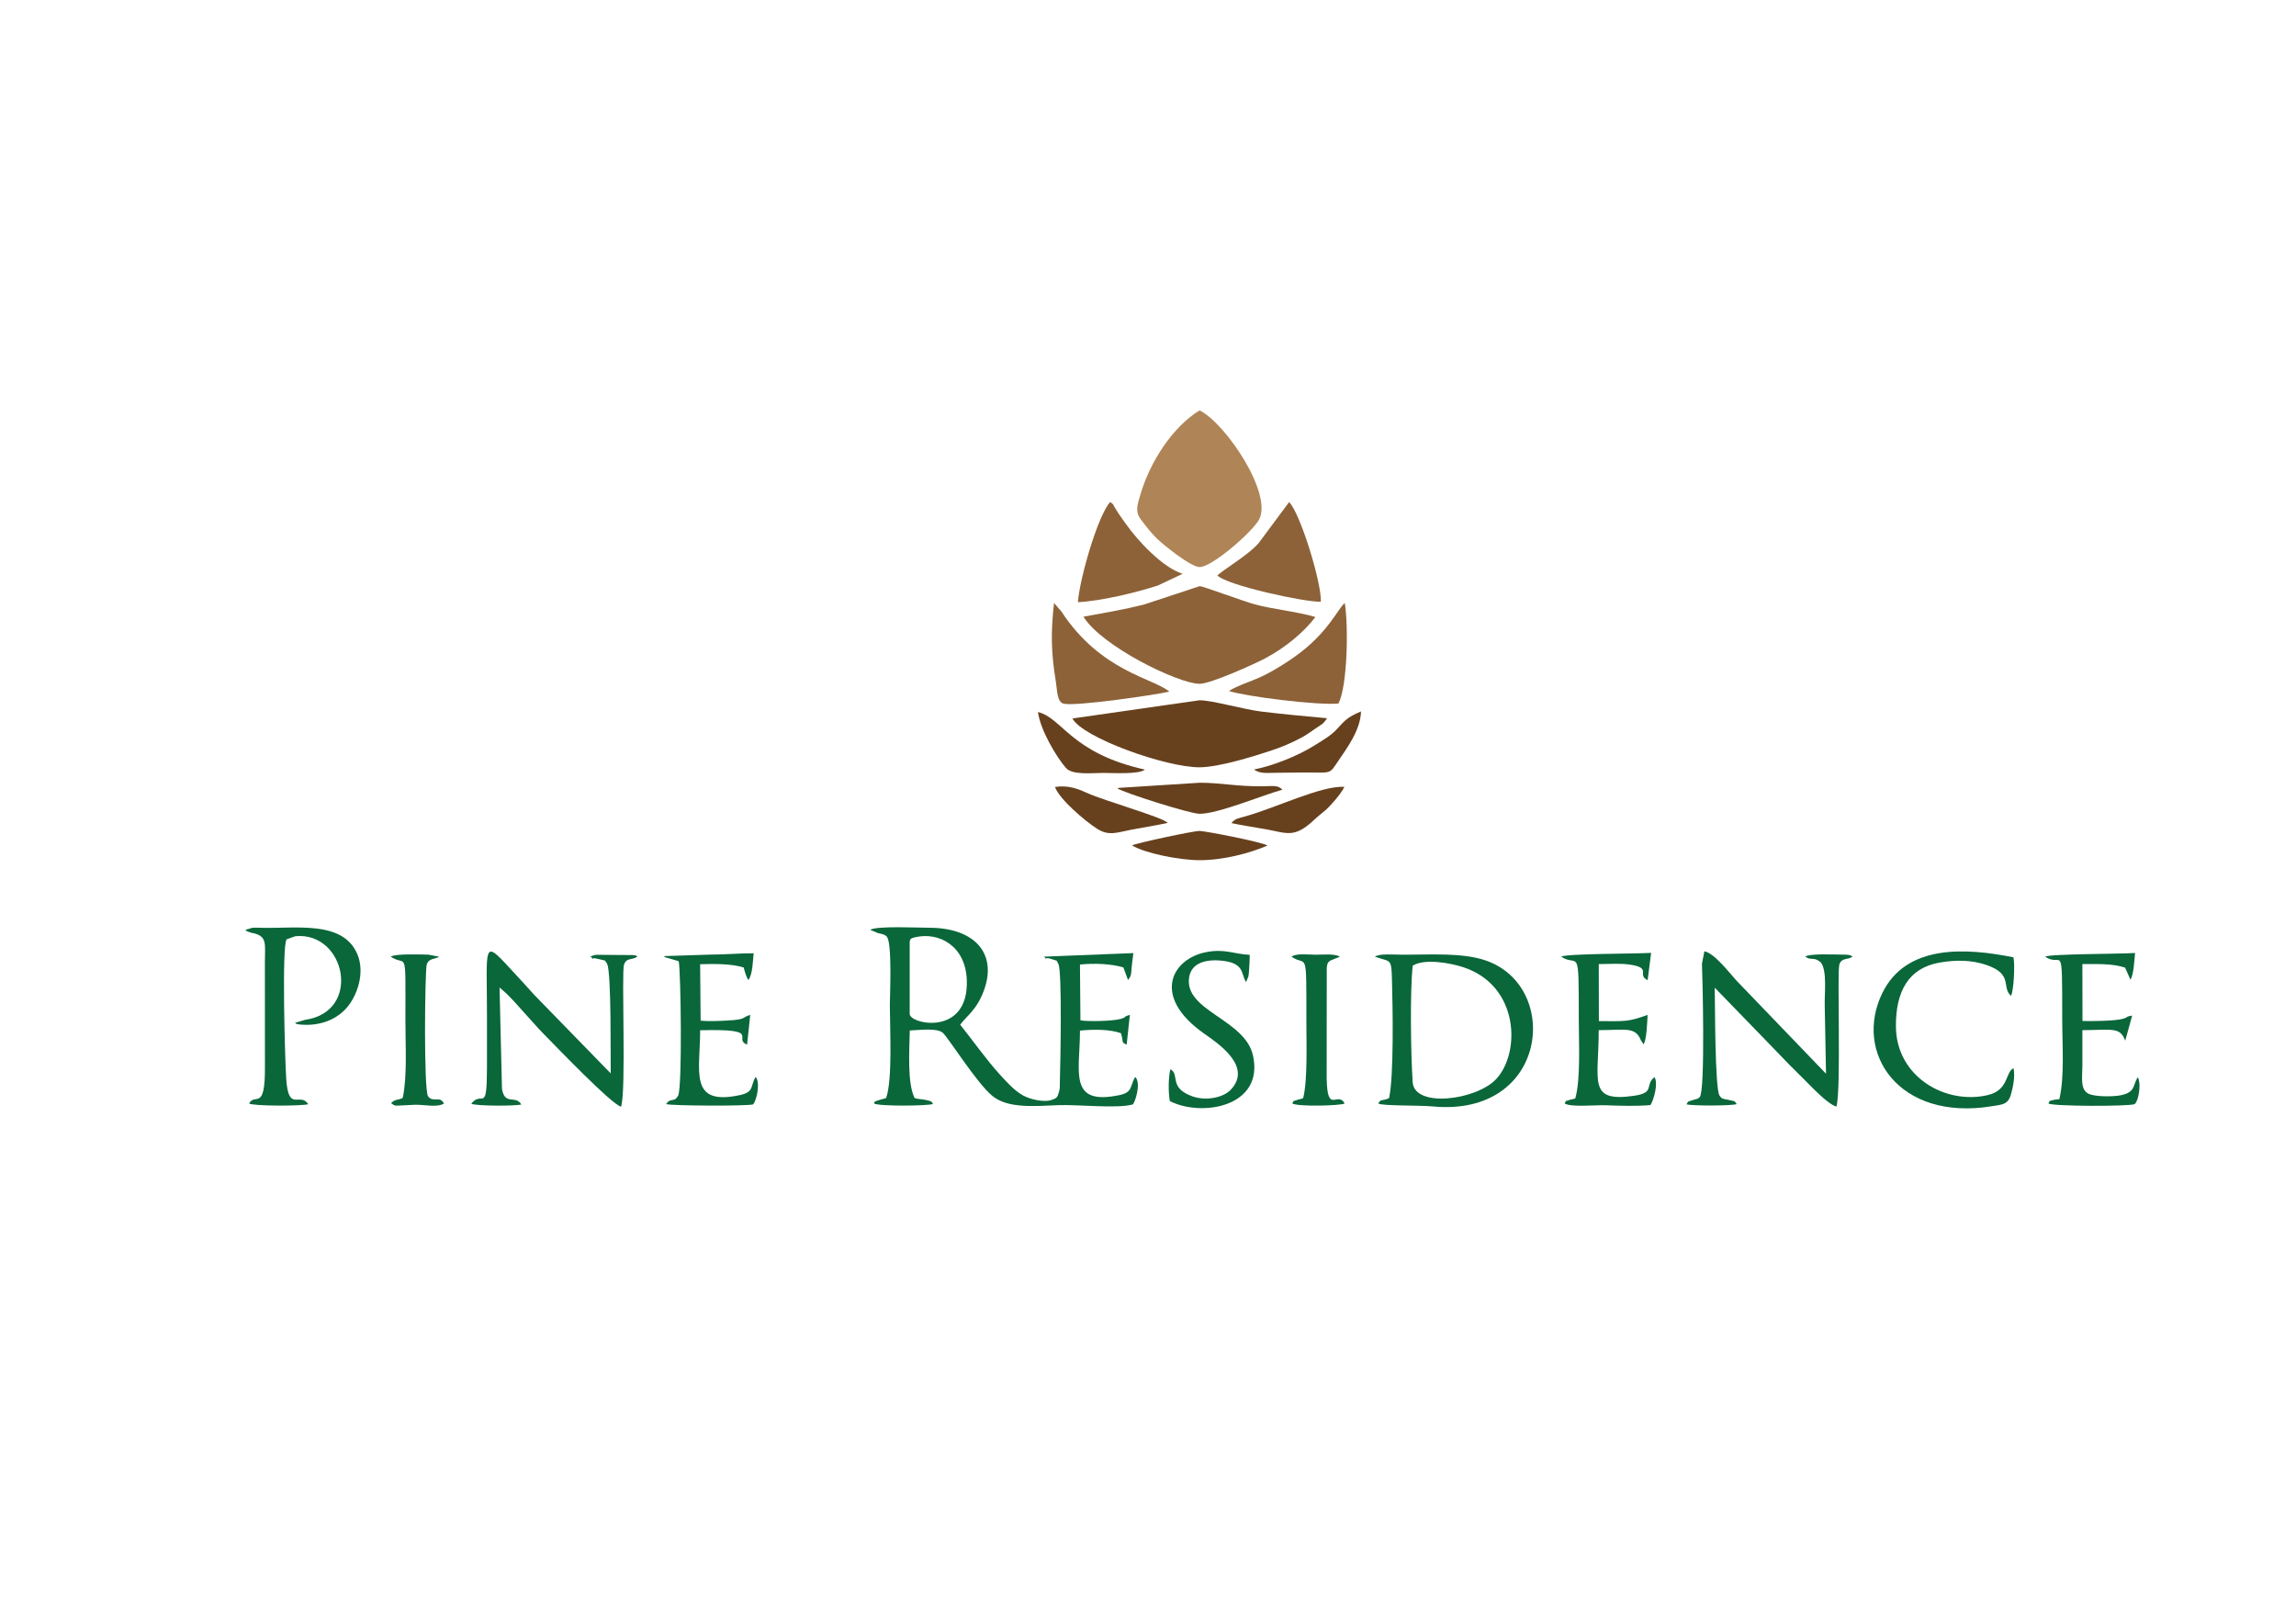 <?xml version="1.0" encoding="UTF-8"?>
<!DOCTYPE svg PUBLIC "-//W3C//DTD SVG 1.1//EN" "http://www.w3.org/Graphics/SVG/1.1/DTD/svg11.dtd">
<!-- Creator: CorelDRAW 2021 (64-Bit) -->
<svg xmlns="http://www.w3.org/2000/svg" xml:space="preserve" width="297mm" height="210mm" version="1.1" style="shape-rendering:geometricPrecision; text-rendering:geometricPrecision; image-rendering:optimizeQuality; fill-rule:evenodd; clip-rule:evenodd"
viewBox="0 0 29700 21000"
 xmlns:xlink="http://www.w3.org/1999/xlink"
 xmlns:xodm="http://www.corel.com/coreldraw/odm/2003">
 <defs>
  <style type="text/css">
   <![CDATA[
    .fil0 {fill:#09673A}
    .fil3 {fill:#67411D}
    .fil1 {fill:#8D6238}
    .fil2 {fill:#AF8557}
   ]]>
  </style>
 </defs>
 <g id="Layer_x0020_1">
  <g id="_2046319208928">
   <path class="fil0" d="M11767.37 12234.13c0,-84.92 -4.74,-94.66 70.4,-112.29 308.74,-72.42 652.21,111.25 668.37,552.58 26.95,736.22 -738.77,572.17 -738.77,439.66l0 -879.95zm-510.37 -208.41l98.35 42.01c57.97,14.7 82.86,12.92 114.48,45.01 73.27,74.36 40.96,762.02 40.96,885.56 0,310.14 36.54,964.48 -48.64,1203.35l-106.28 30.25c-75.58,34.97 -15.18,-24.85 -50.28,40.02 62.37,38.19 697.4,31.69 762.46,6.52 -15.82,-22.72 2.72,-32.89 -93.74,-52.7 -62.37,-12.8 -94.77,-8.08 -143.33,-24.43 -96.83,-189.86 -67.45,-623.86 -62.42,-873.72 123.57,-3.86 345.94,-36.61 425.65,28.9 67.18,55.21 439.3,651.21 643.02,817.91 201.34,164.75 546.94,131.08 850.83,119.24 258.71,-10.08 758.27,47.4 963.99,-9.09 27.8,-16.6 114.7,-277.27 32.41,-356.53 -68.59,116.33 -30.02,198.85 -201.61,235.04 -670.96,141.54 -512.72,-302.9 -512.72,-833.83 174.35,-17.81 392.83,-17.53 530.16,33.85 38.49,120.84 -3.84,114.27 73.79,147.67l41.5 -385.18c-105.02,31.22 -29.08,27.51 -122.39,53.36 -103.31,28.62 -426.52,34.69 -517.06,17.57l-6.15 -721.77c193.87,-19.55 405.75,-8.8 561.64,37.1l59.54 162.62c46.15,-57.06 39.68,-71.1 47.32,-161.86 6.69,-79.38 15.67,-116.04 21.97,-185.66l-1163.52 46.14c5.61,3.46 15.1,-0.45 18.43,7.16 18.83,43.01 -10.93,-11.02 94.87,26.12 89.35,31.37 45.4,3.61 80.39,60.96 49.38,90.18 27.09,1275.24 18.8,1550.84 -1.47,48.92 3.05,54.22 -10.59,103.11 -22.02,78.99 -30.82,78.71 -84.67,100.87 -101.72,41.84 -289.27,-4 -378.59,-53.39 -118.5,-65.52 -214.26,-176.28 -304.21,-274.14 -163.86,-178.28 -358.94,-452.56 -510.24,-641.58 78.41,-111.59 213.85,-185.81 308.86,-449.88 170.73,-474.5 -125.31,-803.31 -708.93,-804.17 -145.58,-0.22 -682.36,-26.4 -764.05,26.75z"/>
   <path class="fil1" d="M14015.02 7976.07c238.92,386.12 1231.87,867.83 1502.32,868 143.79,0.1 714.93,-258.37 844.94,-327.41 268.89,-142.79 505.48,-341.44 653.28,-536.31 -233.27,-70.69 -531.34,-96.68 -785.52,-164.25 -125.37,-33.34 -675.3,-236.15 -710.27,-235.63l-714.48 235.96c-276.56,70.33 -507.24,107.73 -790.27,159.64z"/>
   <path class="fil2" d="M15517.43 5307.55c-353.31,216.51 -639.18,667.3 -760.15,1071.33 -43.34,144.76 -79.92,233.69 0.13,339.64 72.41,95.82 136.56,177.54 212.08,251.25 71.12,69.43 430.99,363.42 548.03,364.52 149.54,1.41 628.45,-404.56 757.24,-594.02 216.76,-318.85 -414.97,-1264.27 -757.33,-1432.72z"/>
   <path class="fil3" d="M13872.45 9292.37c132.12,248.87 1210.57,633.36 1644.95,631.32 251.84,-1.18 701.71,-141.94 921.65,-214.92 147.74,-49.02 256.7,-95.49 391.28,-166.35 64.69,-34.06 109.09,-67.3 168.91,-108.41 94.71,-65.09 116.96,-66.17 166.46,-144.93 -283.99,-25.56 -566.41,-51.99 -844.91,-85.53 -229.32,-27.62 -638.06,-145.8 -803.64,-147.01l-1644.7 235.83z"/>
   <path class="fil0" d="M6096.12 14274.76c55.51,30.54 565.86,31.78 647.49,9.9 -74.55,-127.49 -214.72,19.57 -250.24,-203.5l-31.54 -1309.6c145.36,118.96 250.73,253.45 374.03,386.71 66.71,72.1 120.68,137.13 188.53,205.92 189.1,191.71 875.16,908.23 1008.99,949.59 69.66,-192.89 3.01,-1739.43 38.89,-1838.45 34.26,-94.55 93.81,-51.86 171.6,-102.26 -29.02,-22.33 8.77,-8.96 -48.89,-20.57l-481.77 -3.8c-8.43,1.17 -13.74,2.09 -21.63,3.66l-40.54 12.73c-5.31,1.6 -13.42,4.52 -19.55,7.98 6.27,3.39 16.22,-0.85 20.06,7.4 17.89,38.45 12.97,5.73 40.44,12.8 21.92,5.65 36.12,6.24 60.06,12.6 103.3,27.4 54.62,-1.64 102.27,59.82 54.94,129.18 42.22,1183.9 45.61,1416.75l-985 -1010.97c-110.95,-125.84 -208.54,-227.96 -321.62,-351.42 -354.37,-386.95 -294.05,-281.58 -294.05,617.18 0,223.85 0.32,447.71 0.01,671.55 -0.82,609.19 -59.81,284.66 -203.15,465.98z"/>
   <path class="fil0" d="M22015.62 12464.75c5.77,111.52 46.19,1645.03 -28.41,1723.6 -30.58,32.19 -32.04,19.32 -79.05,36.11 -87.1,31.09 -60.28,7.53 -92.48,57.43 62.54,22.28 588.87,20.74 649.29,-2.22 -32.15,-47 -15.15,-33.98 -114.63,-56.14 -62.96,-14.03 -75.39,-6.54 -107.48,-54.05 -59.96,-88.8 -57.63,-1188.28 -61.75,-1395.41l762.81 786.57c132.33,139.58 252.47,262.8 390.46,397.02 85.91,83.57 299.99,318.29 420.83,354.57 63.85,-220.26 6.18,-1747.17 38.3,-1839.99 30.62,-88.49 102.71,-54.46 170.65,-99.17 -34.91,-28.06 -66.89,-25.75 -131.37,-26.54 -119,-1.46 -426.59,-15.75 -480.53,26.54 78.74,55.43 106.83,-4.13 198.58,71.42 88.86,107.5 47.09,408.27 53.38,577.1l16.34 865.02 -1161.03 -1207.12c-91.08,-99.72 -281.89,-351.84 -412.47,-376.17l-31.44 161.43z"/>
   <path class="fil0" d="M18274.42 12488.85c154.72,-94.21 480.45,-35.58 650.24,19.37 731.58,236.74 748.14,1113.08 425.66,1451.48 -257.08,269.78 -1054.17,373.44 -1076.67,36.24 -23.65,-354.36 -36.7,-1167.81 0.77,-1507.09zm-489.29 -115.78l90.17 28.64c116.46,31.98 123.99,36.89 130.13,251.78 10.81,377.79 26.16,1252.18 -36.49,1548.42 -97.21,46.36 -102.29,2.39 -140.28,70.01 56.95,33.52 518.63,20.38 703.3,37.9 1492.55,141.56 1666.21,-1552.31 686.33,-1887.86 -302.9,-103.72 -712.67,-73.81 -1061,-74.43 -141.18,-0.26 -311.96,-17.09 -372.16,25.54z"/>
   <path class="fil0" d="M3173.94 12025.72c28.1,24.39 1.92,9.88 46.3,27.51 46.37,18.4 25.26,6.63 70.91,19.03 164.05,44.58 136.54,135.85 135.33,370.21l0.44 1343.35c5.93,604.34 -128.68,340.98 -204.83,486.1 55.61,35.45 692.81,33.47 765.3,8.93 -106.21,-163.54 -255.93,114.71 -284.91,-326.19 -17.29,-263.02 -58.32,-1736.1 5.41,-1806.12l113.92 -40.35c648.56,-60.83 865.29,975.3 125.97,1081.53l-135.9 40.15c6.06,3.58 15.4,0.51 19.25,8.7 3.88,8.2 14.19,6.49 19.66,7.88 0.02,0 382.57,72.96 633.76,-212.08 127.46,-144.63 244.08,-445.16 137.05,-695.32 -187,-437.06 -786.97,-327.59 -1238.71,-339.5 -27.93,-0.73 -91.24,-3.34 -116.18,-0.88l-92.77 27.05z"/>
   <path class="fil0" d="M26046.9 13815.59c-108.55,46.41 -57.49,282.33 -333.13,347.38 -545.94,128.81 -1184.16,-234.77 -1189.08,-886.14 -3.42,-453.94 163.1,-756.59 562.61,-827.06 214.11,-37.77 416.95,-34.39 606.22,29.81 355.73,120.67 190.91,285.98 319.93,400.64 35.29,-69.89 52.81,-393.42 31.9,-498.79 -611.21,-122.85 -1386,-173.92 -1696.36,461.84 -376.3,770.84 212.49,1660.93 1415.79,1464.08 128.84,-21.08 208.64,-18.96 246.62,-147.97 27.89,-94.71 56.89,-235.63 35.5,-343.79z"/>
   <path class="fil0" d="M20194.68 12373.07c225.68,146.32 227.77,-183.07 227.77,810.48 0,291.06 25.83,770.58 -45.14,1022.18 -27.45,11.42 -58.28,13.46 -68.64,17.66 -74.57,30.2 -38.31,-6.79 -68.69,48.53 81.52,50.53 404.1,17.6 534.02,22.79 171.62,6.84 408.3,13.66 576.18,-2.65 42.21,-68.29 103.91,-284.69 50.47,-360.96 -130.02,104.07 15.2,200.62 -263.72,240.98 -603.81,87.36 -456.61,-187.15 -456.61,-849.06 328.72,0.52 462.77,-46.46 537.58,112.55 2.34,4.98 4.12,11.76 6.49,16.56l35.9 54.28c40.36,-61.14 47.19,-283.35 52.16,-380.47 -263.63,94.2 -283.91,80.29 -630.11,80.75l-1.59 -737.93c134.03,0 276.72,-12.39 407.37,7.6 286.78,43.89 78.25,128.8 225,200.75l44.96 -353.28c-171.46,12.02 -1107.85,9.01 -1163.4,49.24z"/>
   <path class="fil1" d="M15747.17 7440.69c107.74,127.3 1146.69,352.37 1338.82,341.27 10.11,-248.94 -269.95,-1153.2 -410.73,-1288.22l-394.15 530.52c-128.31,148.74 -407.75,311.38 -533.94,416.43z"/>
   <path class="fil1" d="M13942.61 7788.21c296.78,-14.7 743.22,-121.09 1034.18,-215.35l321.43 -151.45c-257.87,-80.38 -577.89,-423.13 -735.49,-646.83 -35.47,-50.35 -65.18,-90.02 -95.08,-135.37 -18.39,-27.91 -26.71,-43.26 -44.56,-70.51 -39.71,-60.65 1.43,-29.52 -63.49,-76.18 -164.13,192.19 -390.67,981.71 -416.99,1295.69z"/>
   <path class="fil0" d="M26456.72 12373.07c220.52,155.6 219.19,-257.49 219.16,810.48 -0.01,323.85 31.91,748.58 -37.25,1032.58 -17.51,2.79 -59.08,4.86 -73.57,9.54 -82.82,26.7 -36.6,-7.48 -68,46.25 63.33,38.29 1040.99,38.38 1114.68,8.42 49.42,-37.02 73.12,-213.2 60.33,-284.73 -12.24,-68.47 -11.57,-44.66 -20.54,-62.54 -65.08,109.36 -27.61,194.38 -221.91,233.05 -92.62,18.44 -329.4,21.89 -414.77,-21.18 -109.53,-55.26 -78.32,-213.2 -77.99,-359.29 0.36,-154.04 0.17,-308.15 -0.1,-462.19 391.62,-2.39 485.26,-44.05 554.47,135.6l89.62 -324.12c-92.26,13.21 -39.16,19.14 -121.37,41.92 -105.35,29.19 -414.14,31.08 -521.44,28.16l-1.29 -736.28c197.55,0.12 387.91,-8.38 552.32,45.81l69.83 156.8c42.2,-68.13 49.9,-251.64 59.16,-346.15 -160.32,13.41 -1116.43,11.04 -1161.34,47.87z"/>
   <path class="fil0" d="M8585.47 12373.07c5.82,3.44 15.38,-0.4 18.86,7.49l174.86 50.95c27.59,103.41 48.72,1642.48 -7.53,1740.01 -54.69,94.84 -92.24,17.14 -154.75,107.92 57.52,22.95 1046.15,27.53 1124.21,4.15 51,-55.85 95.03,-287.98 33.55,-355.03 -70.7,114.56 -14.89,193.92 -201.42,234.25 -668.28,144.47 -516.52,-303.86 -516.52,-838.07 820.83,-21.24 413.17,104.54 606.83,186.66l41.48 -384.71c-114.16,29.6 -36.5,57.68 -283.37,71.51 -108.28,6.07 -253.02,13.64 -358.64,2.19l-6.5 -729.87c197.6,-5.35 402.9,-6.85 562.94,42.19 8.68,23.93 14.25,54.21 24.08,81.8 2.4,6.73 9.88,27.09 12.67,33.4 16.48,37.16 9.89,25.81 25.73,46.31 54.5,-76.31 55.79,-243.64 67.27,-345.26 -170.71,-0.86 -383.56,17.65 -576.72,17.75l-568.74 18.37c-4.77,1.52 -12.63,4.5 -18.29,7.99z"/>
   <path class="fil1" d="M15126.3 8944.9c-207.27,-173.87 -889.42,-260.81 -1396.12,-1035.5l-95.75 -110.77c-43.15,385.52 -38.07,642.18 23.56,1017.13 19.57,119.08 13.1,265.68 103.47,285.72 159.11,35.29 1189.71,-114.68 1364.84,-156.58z"/>
   <path class="fil1" d="M15896.89 8936.93c229.03,73.57 1156.99,188.49 1417.3,161.58 116.69,-230.14 130.13,-1003.61 81.3,-1299.76 -88.14,69.62 -214.56,387.72 -643.11,691.67 -116.78,82.84 -257.28,172.71 -402.02,245 -132.07,65.95 -344.07,129.83 -453.47,201.51z"/>
   <path class="fil0" d="M15139.6 13829.07c-26.09,103.99 -28.4,290.93 -7.47,411.32 410.54,211.05 1222.64,75.77 1076.28,-588.36 -104.54,-474.34 -902.09,-577.62 -825.15,-1018.49 28.6,-163.88 185.48,-224.86 387.35,-211.41 343.74,22.92 275.01,178.14 348.89,278.67l29.95 -74.71c4.42,-20.67 6.67,-63.61 8.2,-86.34 4.3,-63.91 8.46,-124.4 8.53,-190.21 -206.26,-9.54 -321.28,-83.23 -567.56,-34.43 -439.73,87.12 -705.87,569.28 -29.09,1048.16 175.85,124.42 640.47,426.74 349.65,731.82 -97.04,101.8 -319.58,146.77 -495.01,84.48 -312.39,-110.92 -158.2,-285.19 -284.57,-350.5z"/>
   <path class="fil0" d="M16706.65 12373.07c198.35,139.67 192.71,-142.17 191.97,833.64 -0.2,271.58 17.84,762.01 -41.44,995.46 -33.85,16.11 -57.47,15.32 -69.83,20.52 -77.05,32.44 -37.38,-9.65 -70.63,49.23 75.57,44.1 631.88,28.2 677.41,0 -92.2,-168.39 -224.06,151.8 -232.92,-323.8l1.2 -1435.88c8.72,-56.68 11.6,-64.47 47.35,-89.44l122.72 -49.73c-69.09,-41.8 -228.09,-25.44 -309.87,-25.43 -95.19,0 -257.99,-21.21 -315.96,25.43z"/>
   <path class="fil0" d="M5055.21 12373.07c209.89,143.18 189.02,-162.19 189.02,833.64 0,297 24.87,722.88 -34.8,993.02 -74.86,37.2 -86.28,7.47 -150.73,66.88 56.4,45.01 53.31,32.3 152.26,29.6 64.71,-1.77 120.94,-8.65 187,-7.67 107.5,1.58 264.26,35.53 345.27,-16.62 -56.48,-107.02 -137.9,-4.31 -205.72,-92.64 -58.29,-75.91 -41.14,-1641.75 -17.09,-1706.78 30.97,-83.74 101.83,-62.09 160.71,-99.43l-142.79 -26.36c-81.23,-0.73 -427.4,-15.86 -483.13,26.36z"/>
   <path class="fil3" d="M14454.64 10196.34c77.18,54.89 938.78,328.84 1062.72,328.9 243.03,0.13 829.06,-246.57 1072.26,-311.96 -61.18,-62.32 -121.97,-45.7 -261.68,-44.05 -329.17,3.88 -534.02,-46.31 -810.66,-45.75l-1047.34 66.53c-3.46,1.04 -10.66,3.33 -15.3,6.33z"/>
   <path class="fil3" d="M14643.97 10933.46c157.12,100.14 611.6,191.77 873.47,191.71 311.75,-0.07 646.14,-90.23 878.52,-189.25 -67.62,-46.39 -811.16,-189.02 -878.52,-189.11 -86.31,-0.12 -828.56,160.42 -873.47,186.65z"/>
   <path class="fil3" d="M15104.43 10642.74c-59.96,-72.59 -815.22,-282.85 -1054.95,-392.38 -119.95,-54.8 -243.85,-96.99 -402.55,-71.99 58.59,160.92 384.07,436.08 540.85,538.08 156.21,101.65 263.19,48.95 450.39,13.57 153.38,-29 316.58,-54.2 466.26,-87.28z"/>
   <path class="fil3" d="M15928.87 10645.41c138.82,30.28 307.39,54.73 449.21,80.28 266.79,48.06 363.63,118.88 616.14,-117.69 70.37,-65.93 90.22,-75.82 149.64,-127.53 62.5,-54.39 209.48,-218.14 245.72,-303.75 -293.85,-18.34 -866.81,264.03 -1277.97,381.01 -90.18,25.66 -132.12,26.08 -182.74,87.68z"/>
   <path class="fil3" d="M14809.81 9953.51c-958.88,-212.85 -1065.52,-667.6 -1383.17,-744.51 30.79,236.73 243.53,588.24 362.56,724.04 80.27,91.58 322.02,65.08 477.77,63.39 103.23,-1.13 465.73,22.99 542.84,-42.92z"/>
   <path class="fil3" d="M16222.35 9951.84c70.94,59.51 180.56,43.06 290.81,42.88 154.93,-0.24 308.12,-5.6 463.34,-3.47 242.5,3.33 226.8,10.04 328.2,-139.92 115.01,-170.09 294.97,-408.62 300.61,-650.16 -170.14,72.38 -202.3,108.15 -309.46,226.13 -84.06,92.54 -199.43,155.11 -308.42,223.28 -196.14,122.68 -521.29,254.83 -765.08,301.26z"/>
  </g>
 </g>
</svg>
